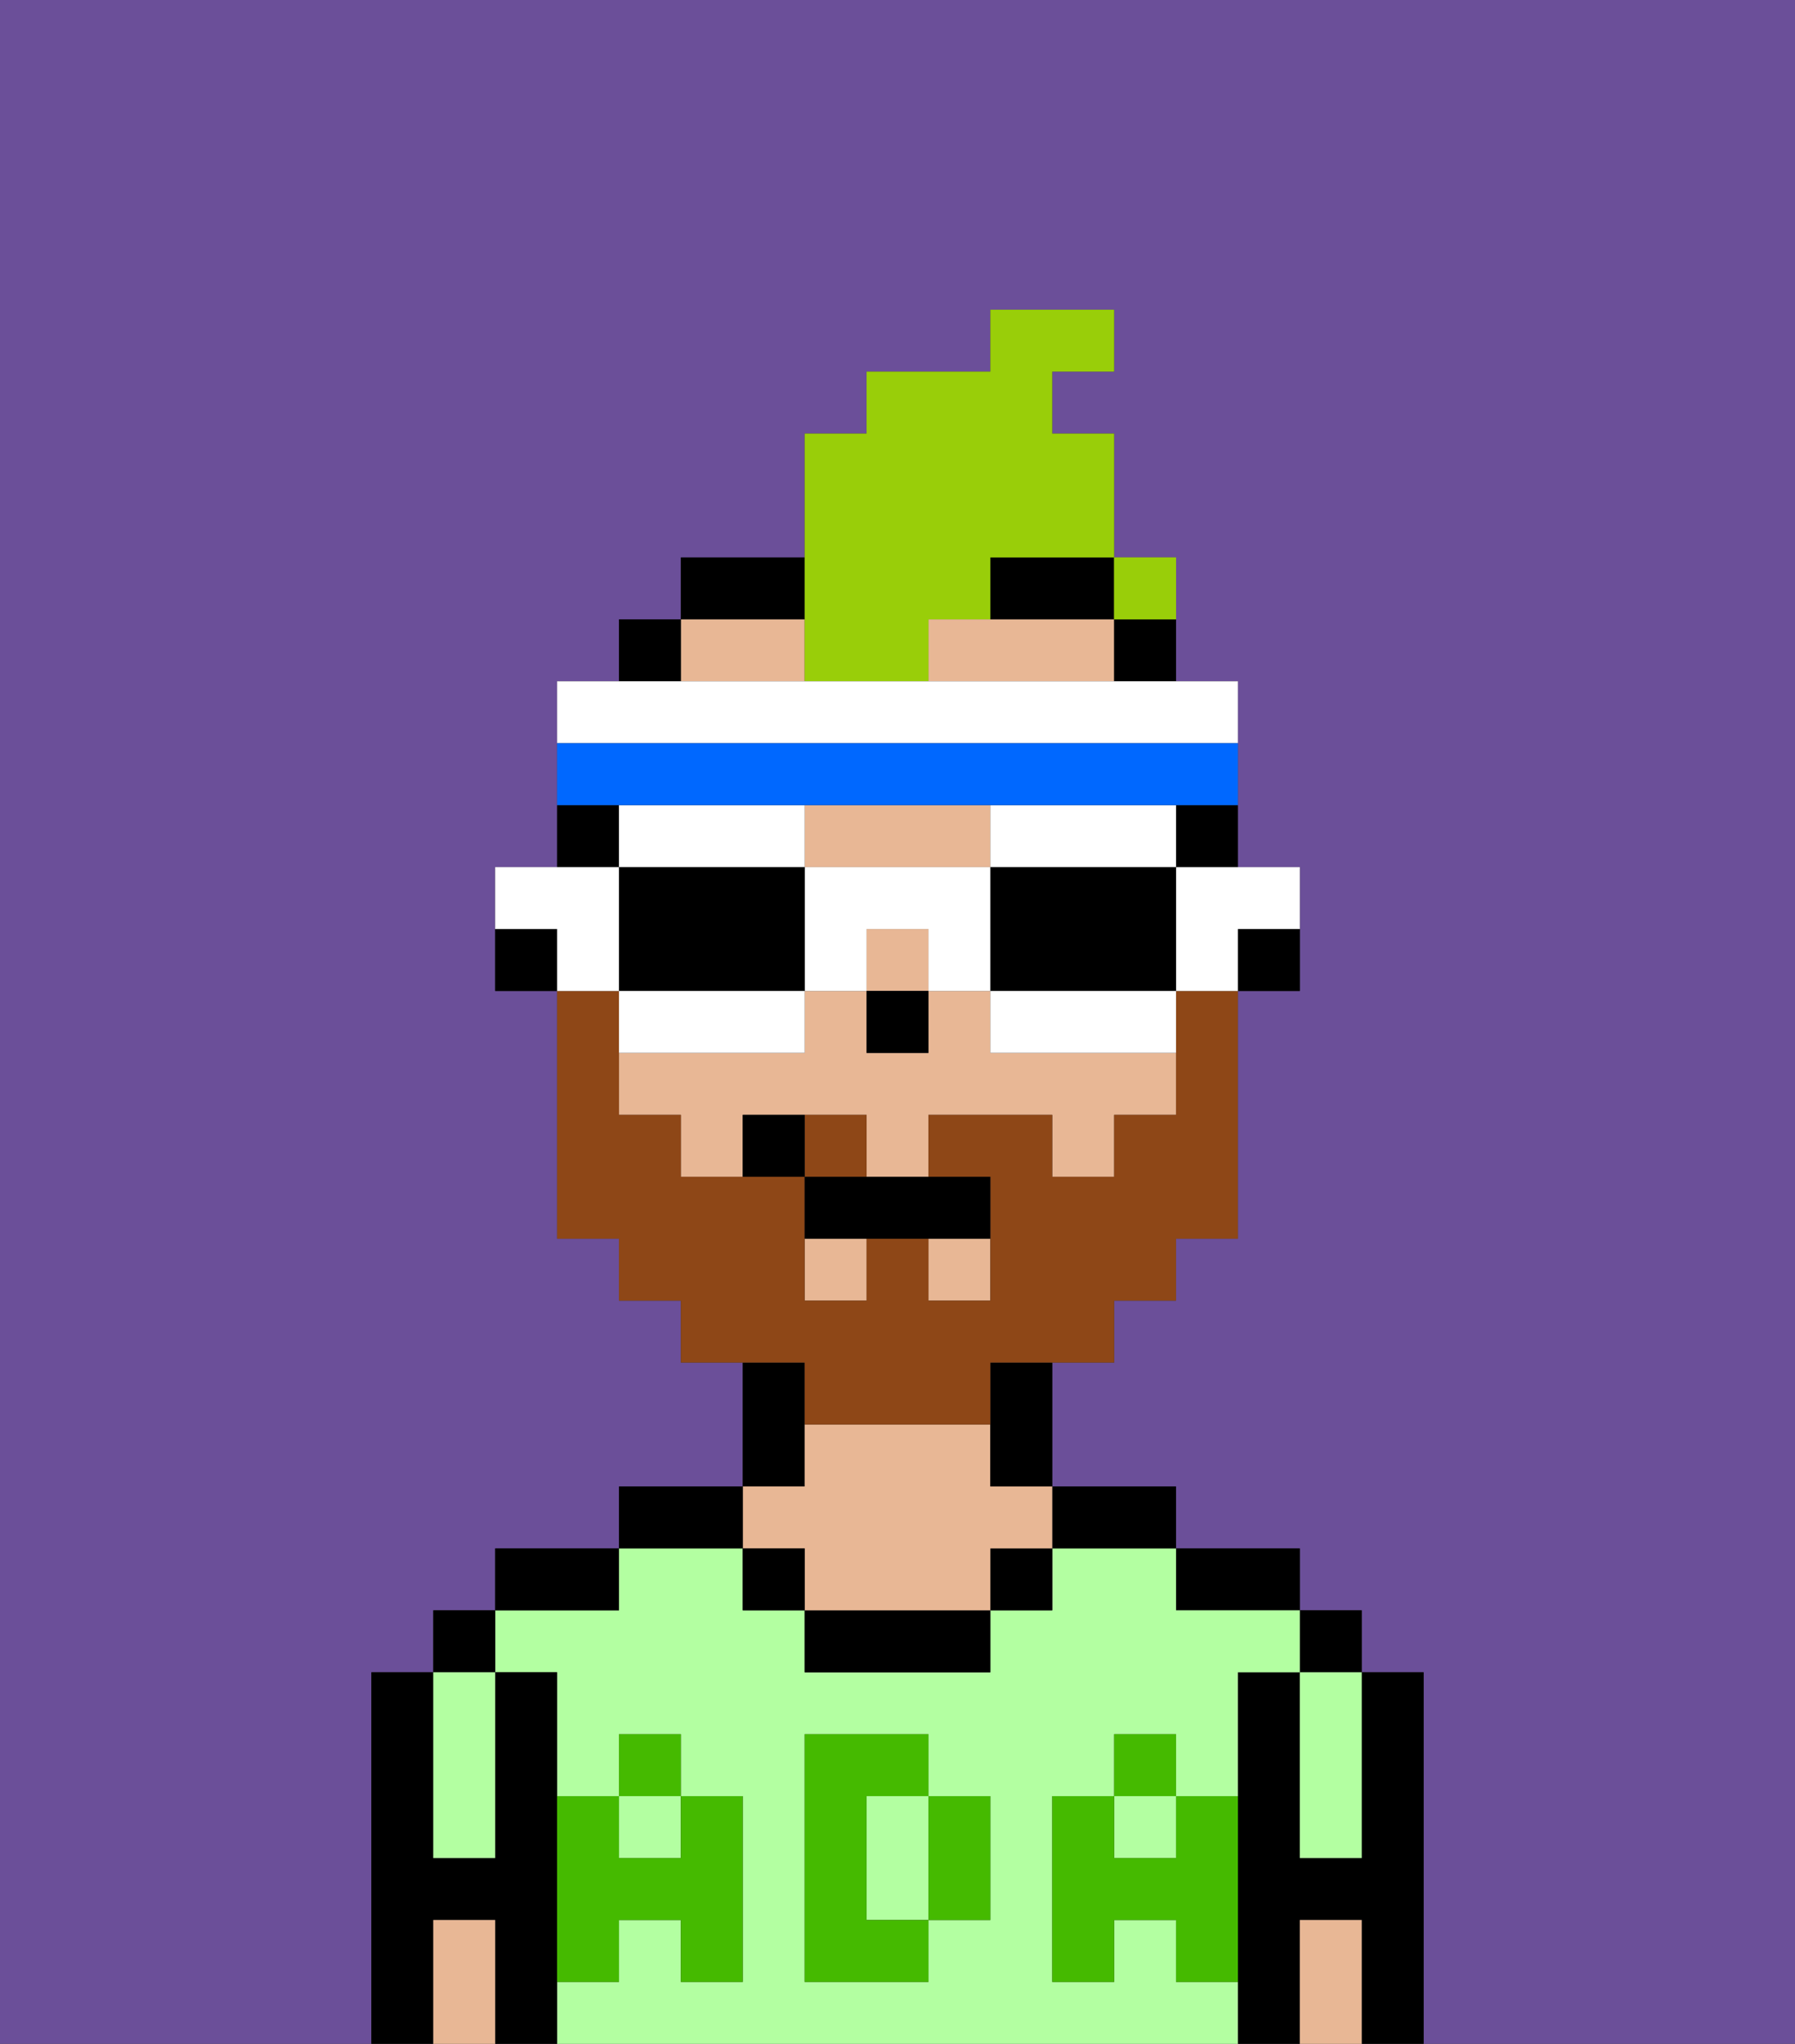 <svg xmlns="http://www.w3.org/2000/svg" viewBox="0 0 29 33"><rect x="0" y="0" width="29" height="33" fill="#333333" stroke="none"/><defs><style>polygon,rect,path{shape-rendering:crispedges;}.da228-1{fill:#6b4f99;}.da228-2{fill:#000000;}.da228-3{fill:#b3ffa1;}.da228-4{fill:#e8b795;}.da228-5{fill:#45ba00;}.da228-6{fill:#8e4717;}.da228-7{fill:#99ce09;}.da228-8{fill:#ffffff;}.da228-9{fill:#0068ff;}</style></defs><path class="da228-1" d="M0,33H6V27H7V26H8V25h2V24h2V22H11V21H10V20H9V16H8V14H9V11h1V10h1V9h2V7h1V6h2V5h2V6H17V7h1V9h1v2h1v3h1v2H20v4H19v1H18v1H17v2h2v1h2v1h1v1h1v6h6V0H0Z"/><path class="da228-2" d="M23,27H22v3H21V27H20v6h1V31h1v2h1V27Z"/><rect class="da228-2" x="21" y="26" width="1" height="1"/><path class="da228-3" d="M21,28v2h1V27H21Z"/><path class="da228-4" d="M21,31v2h1V31Z"/><path class="da228-2" d="M20,26h1V25H19v1Z"/><path class="da228-3" d="M19,32V31H18v1H17V29h1V28h1v1h1V27h1V26H19V25H17v1H16v1H13V26H12V25H10v1H8v1H9v2h1V28h1v1h1v3H11V31H10v1H9v1H20V32Zm-3-2v1H15v1H13V28h2v1h1Z"/><rect class="da228-3" x="10" y="29" width="1" height="1"/><path class="da228-3" d="M15,29H14v2h1V29Z"/><rect class="da228-3" x="18" y="29" width="1" height="1"/><path class="da228-2" d="M18,25h1V24H17v1Z"/><rect class="da228-2" x="16" y="25" width="1" height="1"/><path class="da228-2" d="M13,26v1h3V26H13Z"/><path class="da228-2" d="M13,23V22H12v2h1Z"/><path class="da228-4" d="M13,25v1h3V25h1V24H16V23H13v1H12v1Z"/><rect class="da228-2" x="12" y="25" width="1" height="1"/><path class="da228-2" d="M12,24H10v1h2Z"/><path class="da228-2" d="M10,25H8v1h2Z"/><path class="da228-2" d="M9,31V27H8v3H7V27H6v6H7V31H8v2H9V31Z"/><rect class="da228-2" x="7" y="26" width="1" height="1"/><path class="da228-3" d="M7,30H8V27H7v3Z"/><path class="da228-4" d="M7,31v2H8V31Z"/><path class="da228-5" d="M19,30H18V29H17v3h1V31h1v1h1V29H19Z"/><rect class="da228-5" x="18" y="28" width="1" height="1"/><path class="da228-5" d="M15,30v1h1V29H15Z"/><path class="da228-5" d="M14,30V29h1V28H13v4h2V31H14Z"/><path class="da228-5" d="M9,32h1V31h1v1h1V29H11v1H10V29H9v3Z"/><rect class="da228-5" x="10" y="28" width="1" height="1"/><path class="da228-2" d="M20,16h1V15H20Z"/><path class="da228-2" d="M19,14h1V13H19Z"/><path class="da228-4" d="M16,17V16H15v1H14V16H13v1H10v1h1v1h1V18h2v1h1V18h2v1h1V18h1V17H16Z"/><path class="da228-4" d="M14,14h2V13H13v1Z"/><rect class="da228-4" x="14" y="15" width="1" height="1"/><rect class="da228-4" x="13" y="20" width="1" height="1"/><rect class="da228-4" x="15" y="20" width="1" height="1"/><path class="da228-4" d="M17,10H15v1h3V10Z"/><path class="da228-4" d="M13,11V10H11v1Z"/><path class="da228-2" d="M18,11h1V10H18Z"/><path class="da228-2" d="M16,23v1h1V22H16Z"/><path class="da228-2" d="M16,10h2V9H16Z"/><path class="da228-2" d="M13,9H11v1h2Z"/><rect class="da228-2" x="10" y="10" width="1" height="1"/><path class="da228-2" d="M10,13H9v1h1Z"/><path class="da228-2" d="M8,15v1H9V15Z"/><rect class="da228-2" x="14" y="16" width="1" height="1"/><path class="da228-6" d="M14,18H13v1h1Z"/><path class="da228-6" d="M13,23h3V22h2V21h1V20h1V16H19v2H18v1H17V18H15v1h1v2H15V20H14v1H13V19H11V18H10V16H9v4h1v1h1v1h2Z"/><path class="da228-2" d="M13,19v1h3V19H13Z"/><path class="da228-2" d="M12,18v1h1V18Z"/><path class="da228-7" d="M13,11h2V10h1V9h2V7H17V6h1V5H16V6H14V7H13v4Z"/><path class="da228-7" d="M19,10V9H18v1Z"/><path class="da228-8" d="M19,15v1h1V15h1V14H19Z"/><path class="da228-8" d="M17,14h2V13H16v1Z"/><path class="da228-2" d="M19,14H16v2h3V14Z"/><path class="da228-8" d="M16,16v1h3V16H16Z"/><path class="da228-8" d="M13,14v2h1V15h1v1h1V14H13Z"/><path class="da228-8" d="M13,14V13H10v1h3Z"/><path class="da228-2" d="M13,16V14H10v2h3Z"/><path class="da228-8" d="M13,17V16H10v1h3Z"/><path class="da228-8" d="M10,15V14H8v1H9v1h1Z"/><path class="da228-8" d="M20,12V11H9v1H20Z"/><path class="da228-9" d="M11,13h9V12H9v1h2Z"/><rect class="da228-7" x="18" y="9" width="1" height="1"></rect></svg>